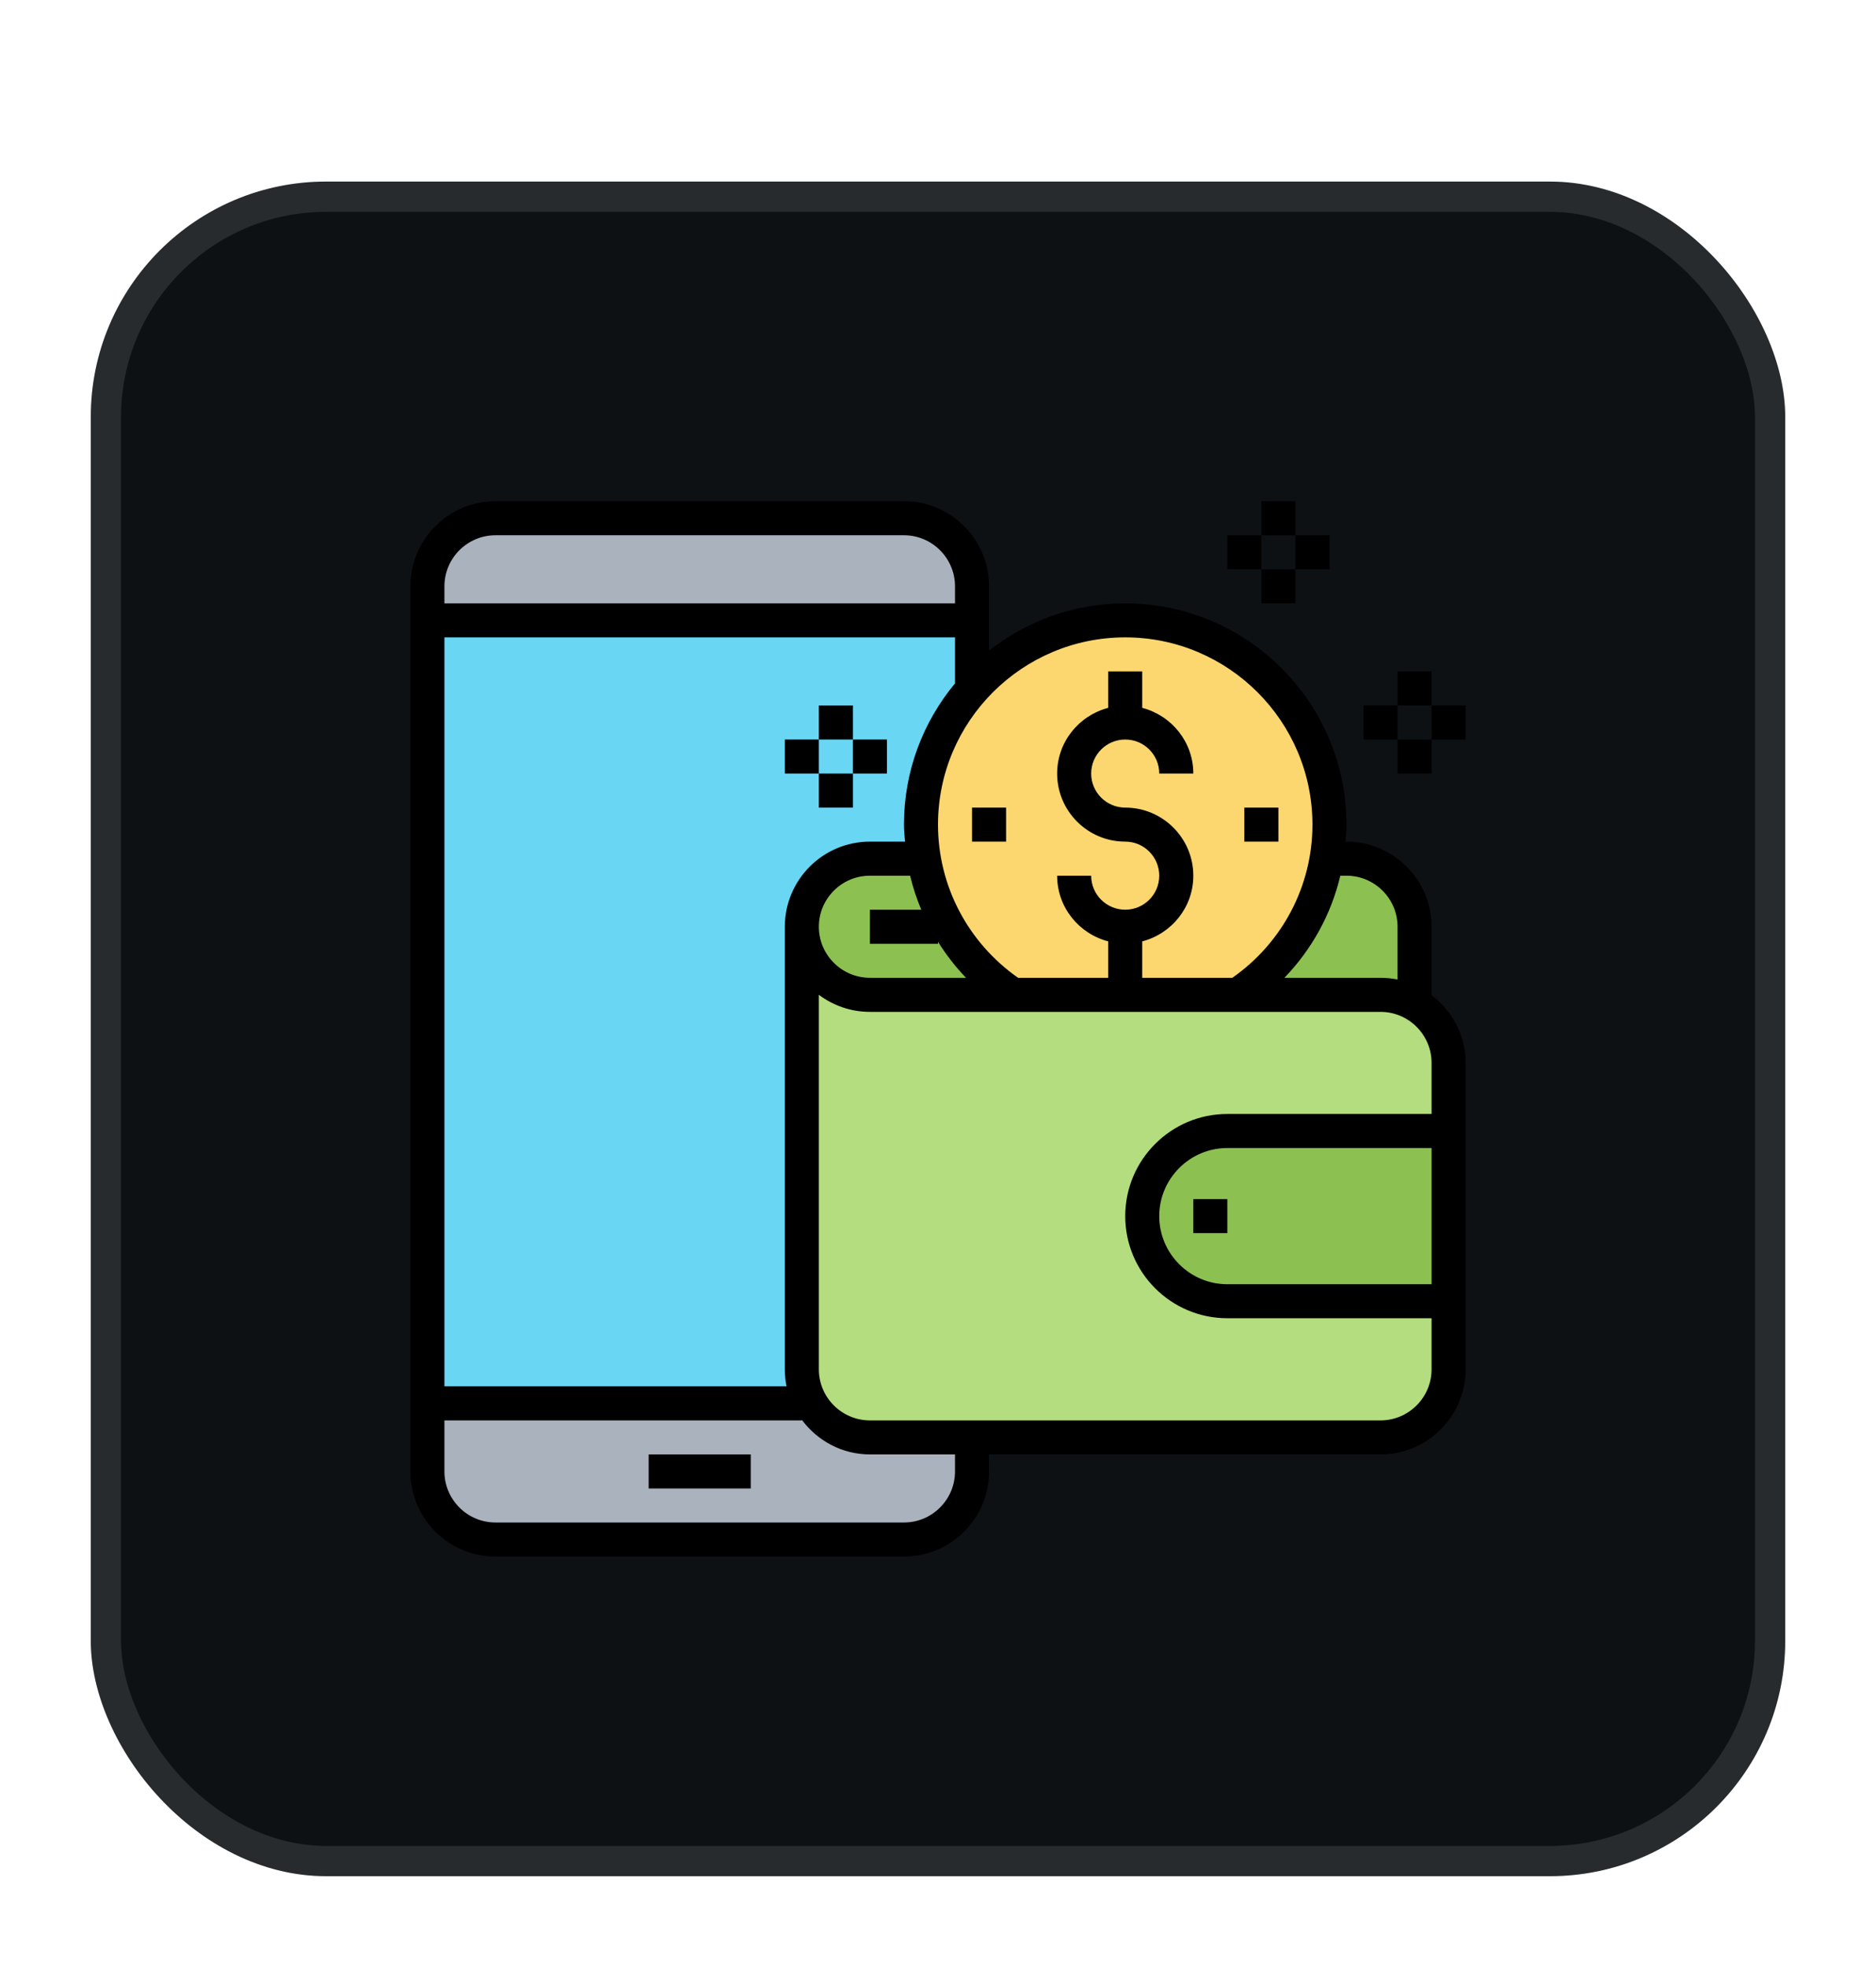 <svg width="62" height="65" viewBox="0 0 62 65" fill="none" xmlns="http://www.w3.org/2000/svg">
<g filter="url(#filter0_d_1_67)">
<rect x="3" width="56" height="56" rx="7.78" fill="#0D1114"/>
<rect x="3.5" y="0.5" width="55" height="55" rx="7.28" stroke="white" stroke-opacity="0.11"/>
<g clip-path="url(#clip0_1_67)">
<path d="M32.125 13.375V14.5H14.125V13.375C14.125 12.132 15.132 11.125 16.375 11.125H29.875C31.118 11.125 32.125 12.132 32.125 13.375Z" fill="#AAB2BD"/>
<path d="M32.125 41.5V42.625C32.125 43.868 31.118 44.875 29.875 44.875H16.375C15.132 44.875 14.125 43.868 14.125 42.625V40.375H26.5L26.77 40.319C27.152 41.022 27.895 41.5 28.75 41.5H32.125Z" fill="#AAB2BD"/>
<path d="M46.75 26.875H28.75C27.507 26.875 26.5 25.868 26.5 24.625C26.5 23.382 27.507 22.375 28.75 22.375H44.5C45.743 22.375 46.75 23.382 46.75 24.625V26.875Z" fill="#8CC152"/>
<path d="M32.142 16.761C31.084 17.954 30.438 19.529 30.438 21.25C30.438 21.627 30.471 21.998 30.533 22.358L30.438 22.375H28.75C27.507 22.375 26.5 23.382 26.5 24.625V39.25C26.5 39.638 26.601 40.004 26.77 40.319L26.5 40.375H14.125V14.5H32.125V16.75L32.142 16.761Z" fill="#69D6F4"/>
<path d="M47.875 37V39.25C47.875 40.493 46.868 41.5 45.625 41.5H32.125H28.75C27.895 41.5 27.152 41.022 26.77 40.319C26.601 40.004 26.5 39.638 26.5 39.25V24.625C26.5 25.244 26.753 25.806 27.158 26.217C27.569 26.622 28.131 26.875 28.75 26.875H33.458H37.188H40.917H45.625C46.868 26.875 47.875 27.882 47.875 29.125V31.375H40.562C39.786 31.375 39.083 31.69 38.571 32.196C38.065 32.708 37.75 33.411 37.75 34.188C37.75 35.74 39.01 37 40.562 37H47.875Z" fill="#B4DD7F"/>
<path d="M47.875 31.375V37H40.562C39.01 37 37.75 35.74 37.75 34.188C37.75 33.411 38.065 32.708 38.571 32.196C39.083 31.69 39.786 31.375 40.562 31.375H47.875Z" fill="#8CC152"/>
<path d="M37.188 26.875H33.458C31.934 25.863 30.843 24.242 30.533 22.358C30.471 21.998 30.438 21.627 30.438 21.25C30.438 19.529 31.084 17.954 32.142 16.761C33.379 15.372 35.179 14.5 37.188 14.5C40.917 14.5 43.938 17.521 43.938 21.25C43.938 23.601 42.734 25.666 40.917 26.875H37.188Z" fill="#FCD770"/>
<path d="M21.438 42.062H24.812V43.188H21.438V42.062Z" fill="black"/>
<path d="M47.295 26.875H47.312V24.625C47.312 23.074 46.051 21.812 44.5 21.812H44.465C44.48 21.625 44.5 21.44 44.5 21.25C44.5 17.218 41.219 13.938 37.188 13.938C35.49 13.938 33.93 14.524 32.688 15.498V13.375C32.688 11.824 31.426 10.562 29.875 10.562H16.375C14.824 10.562 13.562 11.824 13.562 13.375V42.625C13.562 44.176 14.824 45.438 16.375 45.438H29.875C31.426 45.438 32.688 44.176 32.688 42.625V42.062H45.625C47.176 42.062 48.438 40.801 48.438 39.25V29.125C48.438 28.202 47.984 27.388 47.295 26.875ZM44.5 22.938C45.43 22.938 46.188 23.695 46.188 24.625V26.369C46.006 26.332 45.817 26.312 45.625 26.312H42.449C43.357 25.37 43.996 24.208 44.297 22.938H44.5ZM37.188 15.062C40.599 15.062 43.375 17.838 43.375 21.25C43.375 23.274 42.385 25.151 40.728 26.312H37.75V25.108C38.718 24.856 39.438 23.983 39.438 22.938C39.438 21.697 38.428 20.688 37.188 20.688C36.567 20.688 36.062 20.183 36.062 19.562C36.062 18.942 36.567 18.438 37.188 18.438C37.808 18.438 38.312 18.942 38.312 19.562H39.438C39.438 18.517 38.718 17.644 37.75 17.392V16.188H36.625V17.392C35.657 17.644 34.938 18.517 34.938 19.562C34.938 20.803 35.947 21.812 37.188 21.812C37.808 21.812 38.312 22.317 38.312 22.938C38.312 23.558 37.808 24.062 37.188 24.062C36.567 24.062 36.062 23.558 36.062 22.938H34.938C34.938 23.983 35.657 24.856 36.625 25.108V26.312H33.647C31.99 25.151 31 23.274 31 21.25C31 17.838 33.776 15.062 37.188 15.062ZM25.994 39.812H14.688V15.062H31.562V16.584C30.509 17.851 29.875 19.478 29.875 21.25C29.875 21.44 29.895 21.625 29.91 21.812H28.75C27.199 21.812 25.938 23.074 25.938 24.625V39.25C25.938 39.442 25.957 39.631 25.994 39.812ZM28.75 22.938H30.078C30.17 23.324 30.295 23.699 30.447 24.062H28.75V25.188H31V25.122C31.267 25.548 31.574 25.947 31.926 26.312H28.75C27.82 26.312 27.062 25.555 27.062 24.625C27.062 23.695 27.82 22.938 28.75 22.938ZM16.375 11.688H29.875C30.805 11.688 31.562 12.445 31.562 13.375V13.938H14.688V13.375C14.688 12.445 15.445 11.688 16.375 11.688ZM31.562 42.625C31.562 43.555 30.805 44.312 29.875 44.312H16.375C15.445 44.312 14.688 43.555 14.688 42.625V40.938H26.5V40.92C27.013 41.609 27.827 42.062 28.75 42.062H31.562V42.625ZM45.625 40.938H28.75C27.82 40.938 27.062 40.18 27.062 39.25V26.874C27.533 27.227 28.117 27.438 28.75 27.438H45.625C46.555 27.438 47.312 28.195 47.312 29.125V30.812H40.562C38.701 30.812 37.188 32.326 37.188 34.188C37.188 36.049 38.701 37.562 40.562 37.562H47.312V39.25C47.312 40.18 46.555 40.938 45.625 40.938ZM47.312 31.938V36.438H40.562C39.322 36.438 38.312 35.428 38.312 34.188C38.312 32.947 39.322 31.938 40.562 31.938H47.312Z" fill="black"/>
<path d="M39.438 33.625H40.562V34.75H39.438V33.625Z" fill="black"/>
<path d="M41.125 20.688H42.25V21.812H41.125V20.688Z" fill="black"/>
<path d="M32.125 20.688H33.25V21.812H32.125V20.688Z" fill="black"/>
<path d="M46.188 16.188H47.312V17.312H46.188V16.188Z" fill="black"/>
<path d="M46.188 18.438H47.312V19.562H46.188V18.438Z" fill="black"/>
<path d="M47.312 17.312H48.438V18.438H47.312V17.312Z" fill="black"/>
<path d="M45.062 17.312H46.188V18.438H45.062V17.312Z" fill="black"/>
<path d="M27.062 17.312H28.188V18.438H27.062V17.312Z" fill="black"/>
<path d="M27.062 19.562H28.188V20.688H27.062V19.562Z" fill="black"/>
<path d="M28.188 18.438H29.312V19.562H28.188V18.438Z" fill="black"/>
<path d="M25.938 18.438H27.062V19.562H25.938V18.438Z" fill="black"/>
<path d="M41.688 10.562H42.812V11.688H41.688V10.562Z" fill="black"/>
<path d="M41.688 12.812H42.812V13.938H41.688V12.812Z" fill="black"/>
<path d="M42.812 11.688H43.938V12.812H42.812V11.688Z" fill="black"/>
<path d="M40.562 11.688H41.688V12.812H40.562V11.688Z" fill="black"/>
</g>
</g>
<defs>
<filter id="filter0_d_1_67" x="0" y="0" width="62" height="65" filterUnits="userSpaceOnUse" color-interpolation-filters="sRGB">
<feFlood flood-opacity="0" result="BackgroundImageFix"/>
<feColorMatrix in="SourceAlpha" type="matrix" values="0 0 0 0 0 0 0 0 0 0 0 0 0 0 0 0 0 0 127 0" result="hardAlpha"/>
<feOffset dy="6"/>
<feGaussianBlur stdDeviation="1.5"/>
<feComposite in2="hardAlpha" operator="out"/>
<feColorMatrix type="matrix" values="0 0 0 0 0 0 0 0 0 0 0 0 0 0 0 0 0 0 0.25 0"/>
<feBlend mode="normal" in2="BackgroundImageFix" result="effect1_dropShadow_1_67"/>
<feBlend mode="normal" in="SourceGraphic" in2="effect1_dropShadow_1_67" result="shape"/>
</filter>
<clipPath id="clip0_1_67">
<rect width="36" height="36" fill="white" transform="translate(13 10)"/>
</clipPath>
</defs>
</svg>
